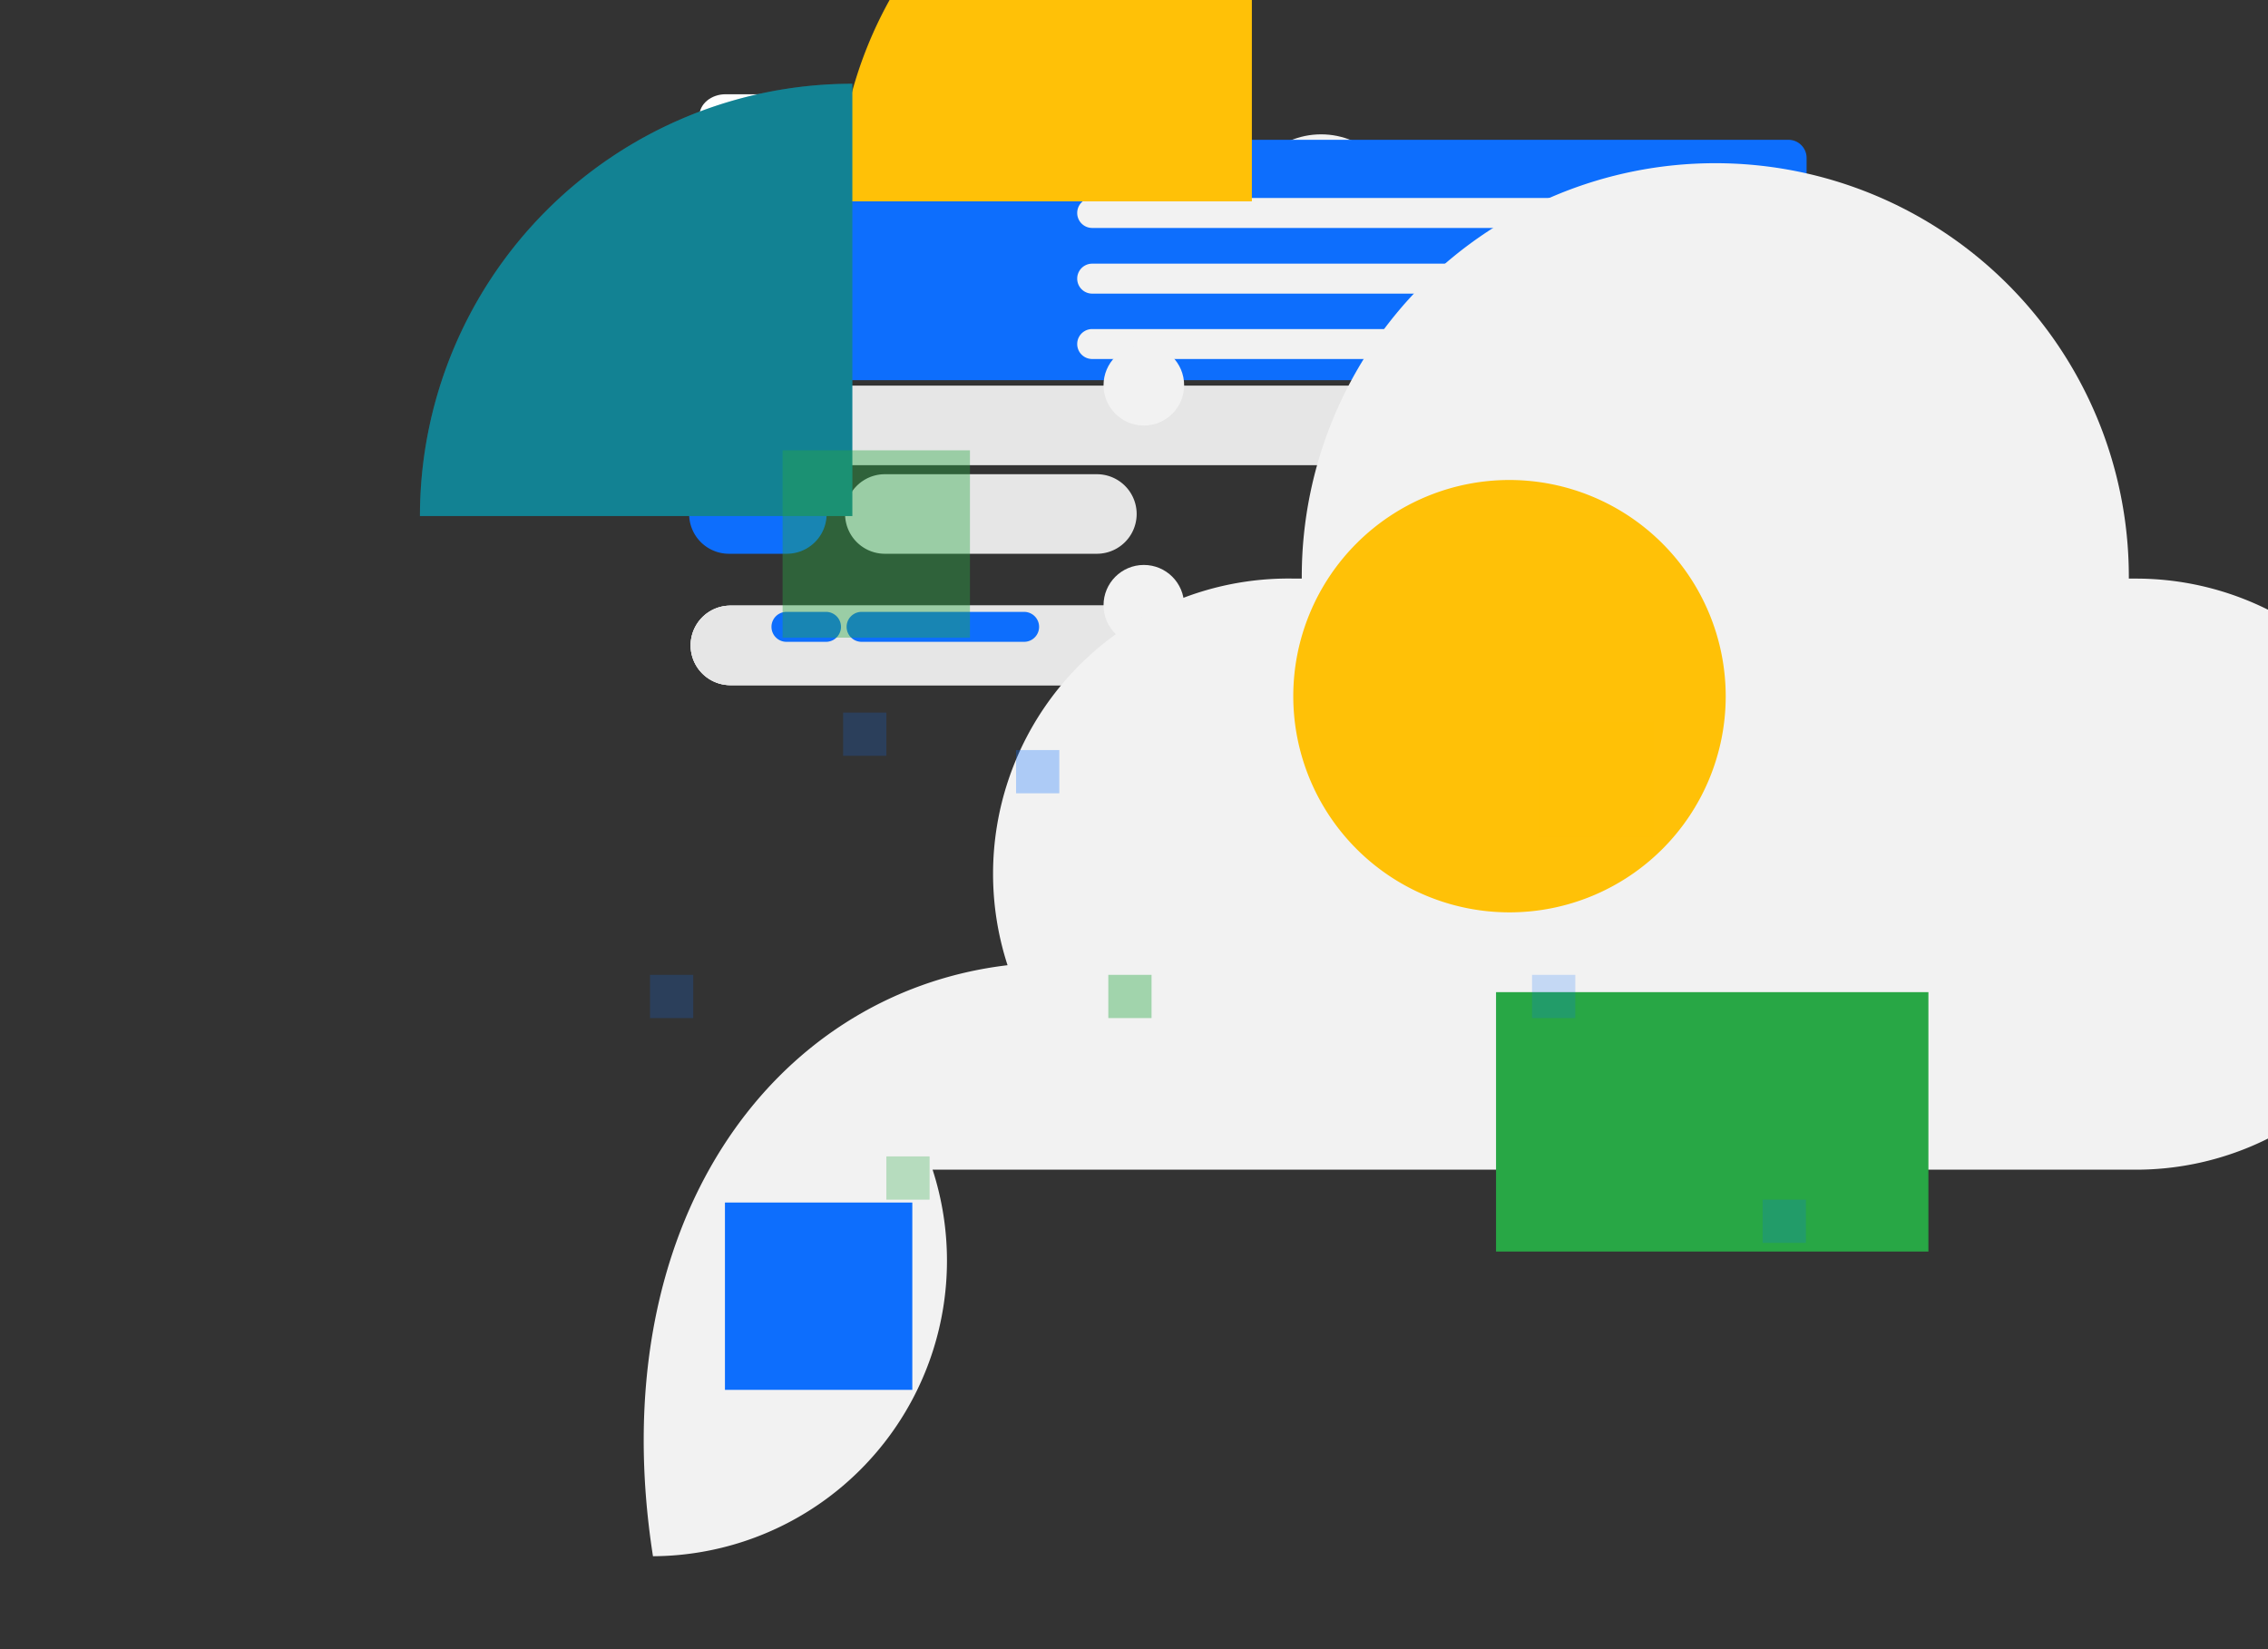 <svg xmlns="http://www.w3.org/2000/svg" data-name="Layer 1" width="786.82" height="572.258" viewBox="0 0 786.82 572.258" xmlns:xlink="http://www.w3.org/1999/xlink">
    <rect x="0" y="0" width="786.82" height="572.258" fill="#333333" stroke="none"/>
    <circle cx="458.321" cy="74.151" r="27.537" fill="#f2f2f2"/>
    <circle cx="458.321" cy="74.151" r="16.52" fill="#0d6efd"/>
    <path d="M827.051,295.78H453.349a6.297,6.297,0,0,1-6.29-6.29V218.671a6.297,6.297,0,0,1,6.29-6.29H827.051a6.297,6.297,0,0,1,6.29,6.29v70.819A6.297,6.297,0,0,1,827.051,295.78Z" transform="translate(-206.59 -163.871)" fill="#0d6efd"/>
    <path d="M824.04,325.276H459.988a13.8,13.8,0,0,1,0-27.6h364.053a13.8,13.8,0,0,1,0,27.6Z" transform="translate(-206.59 -163.871)" fill="#e6e6e6"/>
    <path d="M479.572,356.016h-20.1a13.8,13.8,0,0,1,0-27.6h20.1a13.8,13.8,0,0,1,0,27.6Z" transform="translate(-206.59 -163.871)" fill="#0d6efd"/>
    <path d="M587.124,356.016H513.572a13.8,13.8,0,0,1,0-27.6h73.551a13.8,13.8,0,0,1,0,27.6Z" transform="translate(-206.59 -163.871)" fill="#e6e6e6"/>
    <path d="M823.931,355.833h-56.313a13.8,13.8,0,0,1,0-27.6h56.313a13.8,13.8,0,0,1,0,27.6Z" transform="translate(-206.59 -163.871)" fill="#0d6efd"/>
    <path d="M823.939,242.966H585.423a5.197,5.197,0,0,1,0-10.393H823.939a5.197,5.197,0,0,1,0,10.393Z" transform="translate(-206.59 -163.871)" fill="#f2f2f2"/>
    <path d="M823.939,265.753H585.423a5.197,5.197,0,0,1,0-10.393H823.939a5.197,5.197,0,0,1,0,10.393Z" transform="translate(-206.59 -163.871)" fill="#f2f2f2"/>
    <path d="M743.939,288.438H585.423a5.197,5.197,0,0,1,0-10.393H743.939a5.197,5.197,0,0,1,0,10.393Z" transform="translate(-206.59 -163.871)" fill="#f2f2f2"/>
    <path d="M481.39,211.686H458.321c-5.018,0-9.102-3.388-9.102-7.557s4.084-7.557,9.102-7.557H481.39c5.018,0,9.102,3.388,9.102,7.557S486.408,211.686,481.39,211.686Z" transform="translate(-206.59 -163.871)" fill="#fff"/>
    <path d="M824.04,401.611H459.988a13.8,13.8,0,0,1,0-27.6h364.053a13.8,13.8,0,0,1,0,27.6Z" transform="translate(-206.59 -163.871)" fill="#e6e6e6"/>
    <path d="M824.04,401.611H459.988a13.8,13.8,0,0,1,0-27.6h364.053a13.8,13.8,0,0,1,0,27.6Z" transform="translate(-206.59 -163.871)" fill="#e6e6e6"/>
    <path d="M824.04,401.611H459.988a13.8,13.8,0,0,1,0-27.6h364.053a13.8,13.8,0,0,1,0,27.6Z" transform="translate(-206.59 -163.871)" fill="#e6e6e6"/>
    <path d="M493.22,386.574H479.359a5.197,5.197,0,0,1,0-10.393h13.862a5.197,5.197,0,0,1,0,10.393Z" transform="translate(-206.59 -163.871)" fill="#0d6efd"/>
    <path d="M561.95,386.574H505.423a5.197,5.197,0,0,1,0-10.393H561.95a5.197,5.197,0,0,1,0,10.393Z" transform="translate(-206.59 -163.871)" fill="#0d6efd"/>
    <circle cx="396.822" cy="133.67" r="13.98" fill="#f2f2f2"/>
    <circle cx="396.822" cy="210.007" r="13.98" fill="#f2f2f2"/>
    <circle cx="396.822" cy="286.343" r="13.98" fill="#f2f2f2"/>
    <path d="M433.122,703.856A102.533,102.533,0,0,0,530.129,569.734h417.475a102.55,102.55,0,1,0,0-205.1h-2.475v-1.05a143.464,143.464,0,0,0-286.927,0v1.05h-2.475a102.47,102.47,0,0,0-99.594,134.15C474.282,508.501,415.217,589.183,433.122,703.856Z" transform="translate(-206.59 -163.871)" fill="#f2f2f2"/>
    <rect x="519.01" y="344.258" width="150" height="90" fill="#28a745"/>
    <path d="M497.09,233.733a143.815,143.815,0,0,1,143.8-143.8v143.8Z" transform="translate(-206.59 -163.871)" fill="#ffc107"/>
    <path d="M352.28,342.933h150v-150A150,150,0,0,0,352.28,342.933Z" transform="translate(-206.59 -163.871)" fill="#17a2b8"/>
    <path d="M352.28,342.933h150v-150A150,150,0,0,0,352.28,342.933Z" transform="translate(-206.59 -163.871)" opacity="0.2"/>
    <path d="M805.279,405.432a75.011,75.011,0,1,1-75.011-75.011A75.096,75.096,0,0,1,805.279,405.432Z" transform="translate(-206.59 -163.871)" fill="#ffc107"/>
    <rect x="271.5" y="156.258" width="65" height="65" fill="#28a745" opacity="0.4"/>
    <rect x="251.5" y="417.258" width="65" height="65" fill="#0d6efd"/>
    <rect x="533.5" y="250.258" width="40" height="40" fill="#ffc107" opacity="0.4"/>
    <rect x="384.5" y="338.258" width="15" height="15" fill="#28a745" opacity="0.4"/>
    <rect x="307.5" y="401.258" width="15" height="15" fill="#28a745" opacity="0.3"/>
    <rect x="611.5" y="416.258" width="15" height="15" fill="#0d6efd" opacity="0.2"/>
    <rect x="352.5" y="260.258" width="15" height="15" fill="#0d6efd" opacity="0.3"/>
    <rect x="225.5" y="338.258" width="15" height="15" fill="#0d6efd" opacity="0.2"/>
    <rect x="292.5" y="247.258" width="15" height="15" fill="#0d6efd" opacity="0.2"/>
    <rect x="531.5" y="338.258" width="15" height="15" fill="#0d6efd" opacity="0.2"/>
</svg> 